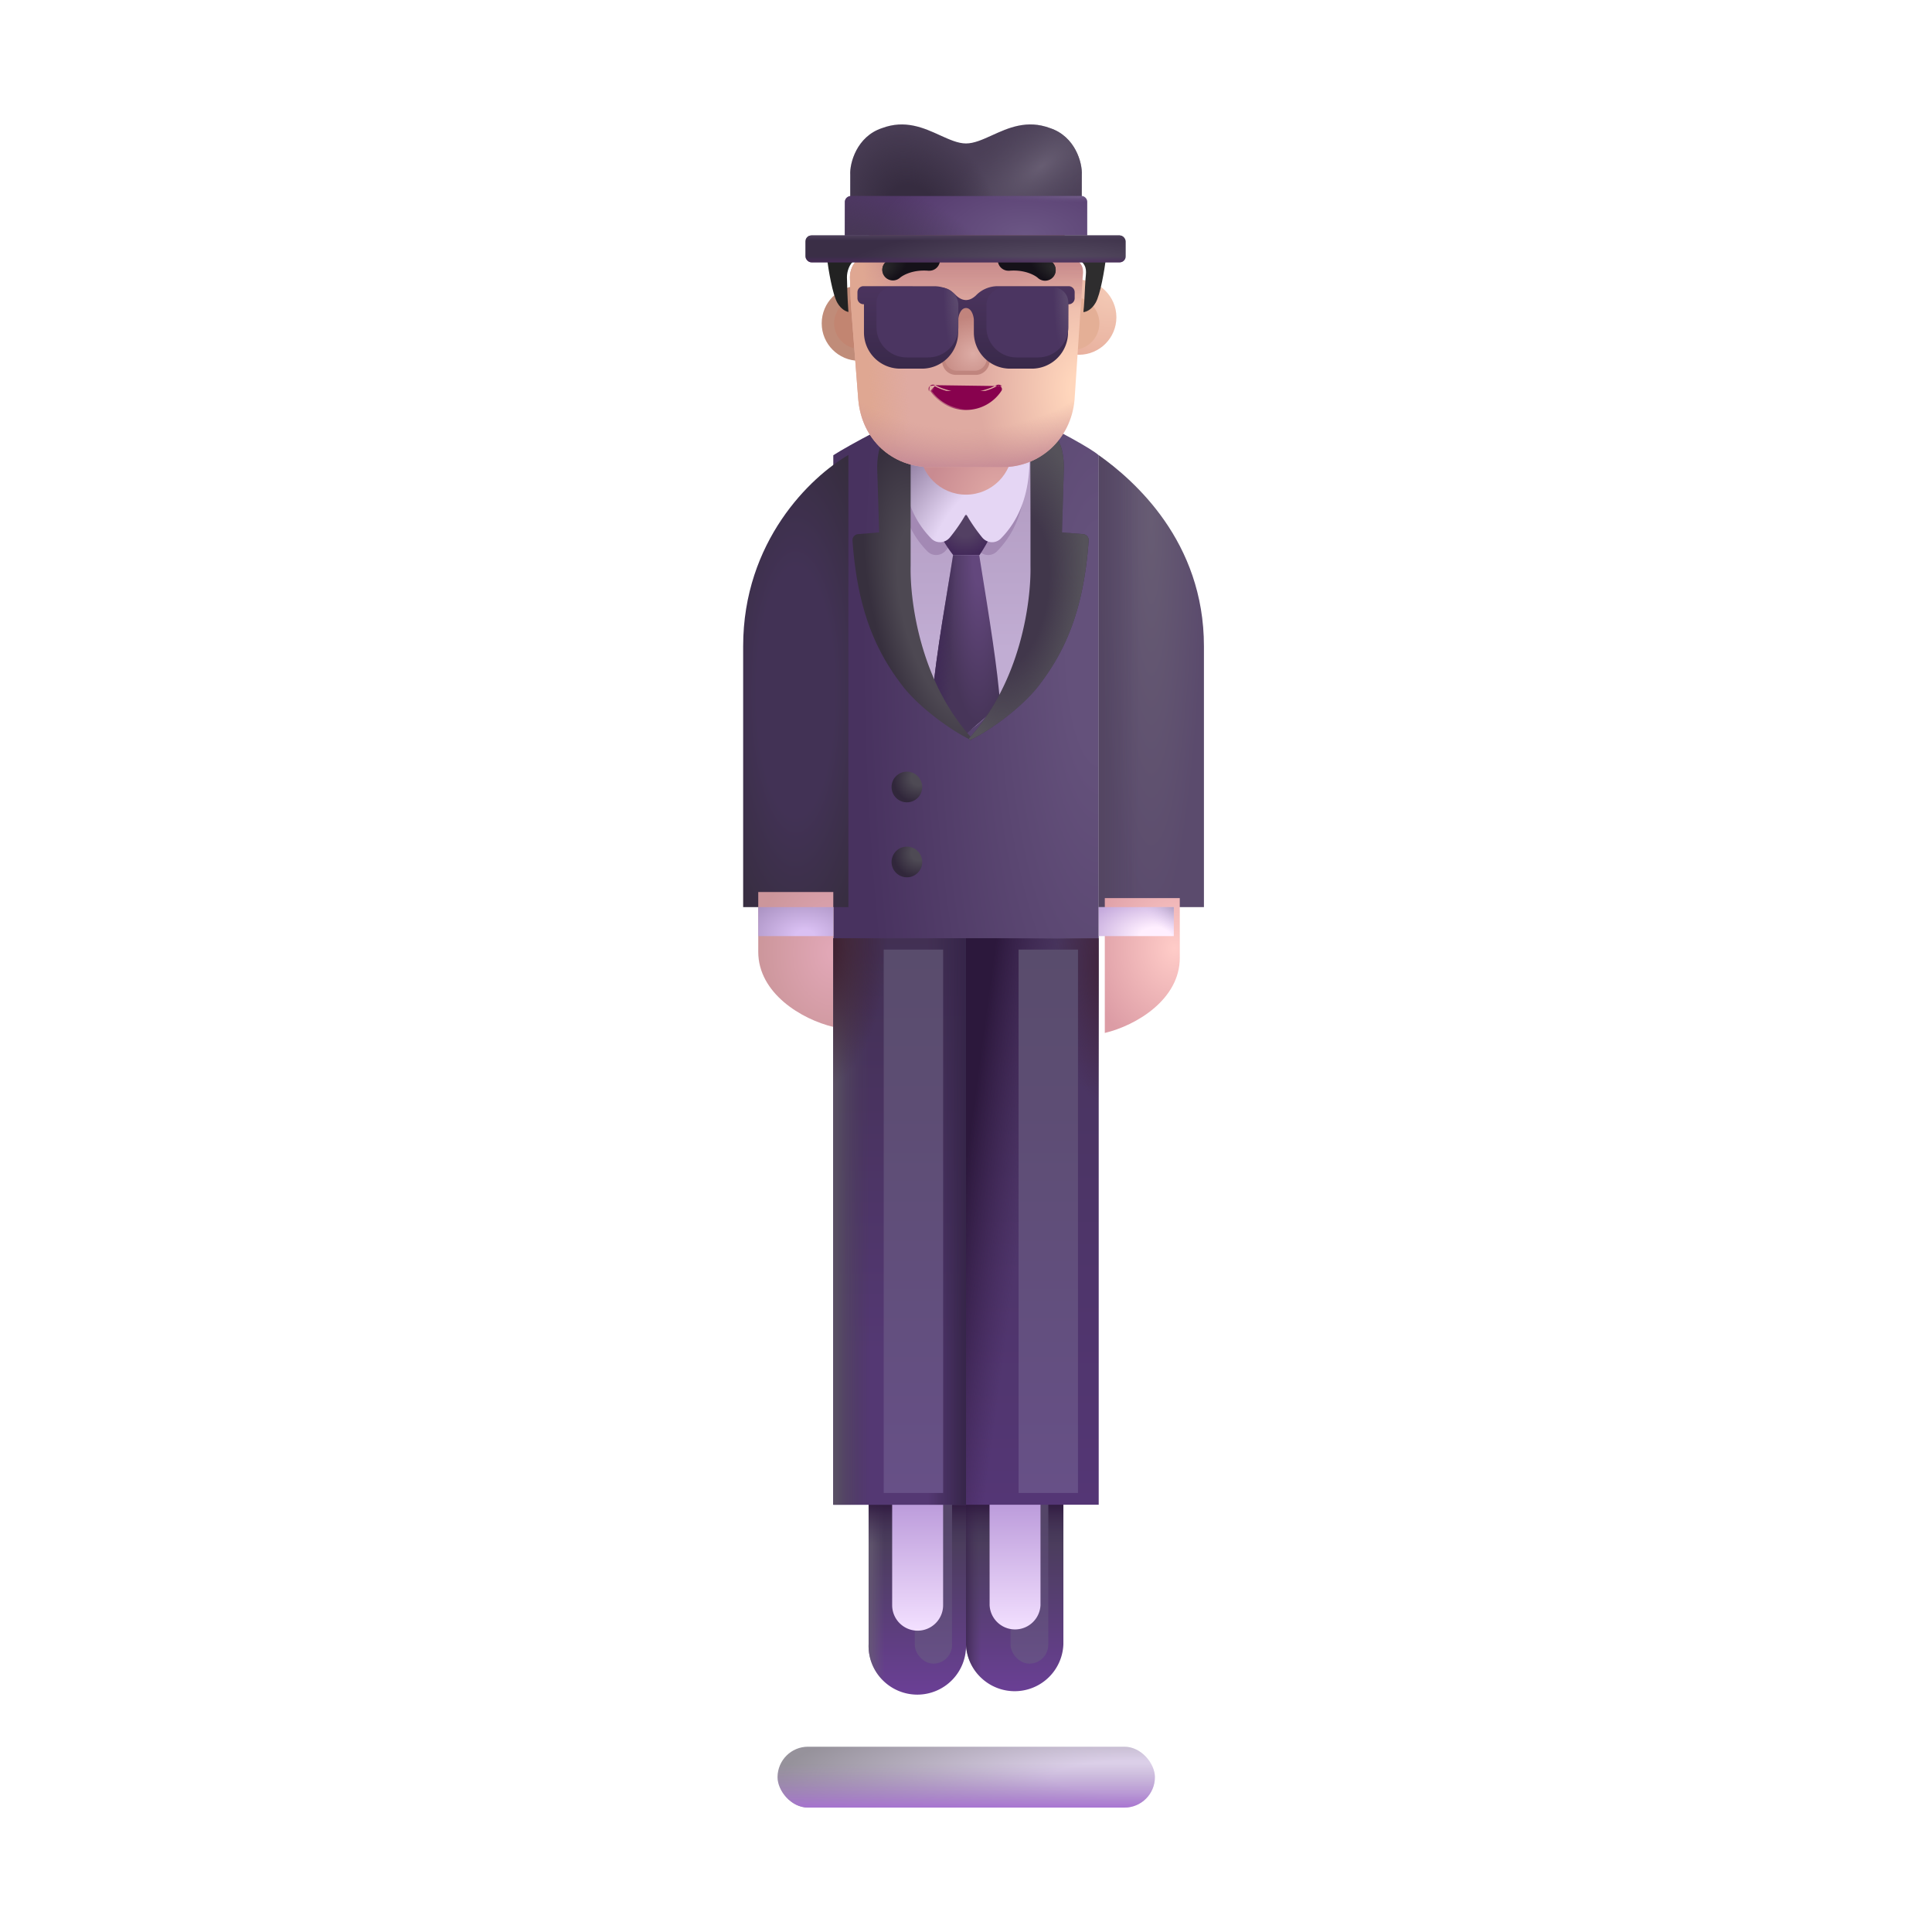 <svg xmlns="http://www.w3.org/2000/svg" fill="none" viewBox="0 0 32 32"><path fill="url(#person-in-suit-levitating-light_svg__a)" d="M14.387 24.728H16v2.505a.807.807 0 1 1-1.613 0z"/><path fill="url(#person-in-suit-levitating-light_svg__b)" d="M14.387 24.728H16v2.505a.807.807 0 1 1-1.613 0z"/><path fill="url(#person-in-suit-levitating-light_svg__c)" d="M14.387 24.728H16v2.505a.807.807 0 1 1-1.613 0z"/><g filter="url(#person-in-suit-levitating-light_svg__d)"><rect width=".617" height="3.031" x="15.152" y="24.524" fill="url(#person-in-suit-levitating-light_svg__e)" rx=".309"/></g><path fill="url(#person-in-suit-levitating-light_svg__f)" d="M14.777 24.79h.844v1.797a.422.422 0 0 1-.844 0z"/><path fill="url(#person-in-suit-levitating-light_svg__g)" d="M16 24.728h1.613v2.505a.807.807 0 0 1-1.613 0z"/><path fill="url(#person-in-suit-levitating-light_svg__h)" d="M16 24.728h1.613v2.505a.807.807 0 0 1-1.613 0z"/><path fill="url(#person-in-suit-levitating-light_svg__i)" d="M16 24.728h1.613v2.505a.807.807 0 0 1-1.613 0z"/><g filter="url(#person-in-suit-levitating-light_svg__j)"><rect width=".625" height="3.031" x="16.738" y="24.524" fill="url(#person-in-suit-levitating-light_svg__k)" rx=".313"/></g><path fill="url(#person-in-suit-levitating-light_svg__l)" d="M16.39 24.79h.844v1.797a.422.422 0 0 1-.843 0z"/><path fill="url(#person-in-suit-levitating-light_svg__m)" d="M13.802 7.54c.251-.162 1.103-.62 1.378-.7h1.75c.641.313 1.138.586 1.268.7v8h-4.396z"/><path fill="url(#person-in-suit-levitating-light_svg__n)" d="M14.91 10.134v-2.89h2.274v2.89c-.182 1.169-.878 1.83-1.204 2.015-.756-.48-1.028-1.544-1.07-2.015"/><g filter="url(#person-in-suit-levitating-light_svg__o)"><circle cx="15.141" cy="12.915" r=".254" fill="url(#person-in-suit-levitating-light_svg__p)"/></g><g filter="url(#person-in-suit-levitating-light_svg__q)"><circle cx="15.141" cy="14.157" r=".254" fill="url(#person-in-suit-levitating-light_svg__r)"/></g><g filter="url(#person-in-suit-levitating-light_svg__s)"><path fill="url(#person-in-suit-levitating-light_svg__t)" d="M12.059 10.704c0-1.737 1.117-2.808 1.743-3.168v7.489h-1.743z"/></g><path fill="url(#person-in-suit-levitating-light_svg__u)" d="M19.941 10.704c0-1.737-1.156-2.75-1.743-3.164v7.485h1.743z"/><path fill="url(#person-in-suit-levitating-light_svg__v)" d="M19.941 10.704c0-1.737-1.156-2.75-1.743-3.164v7.485h1.743z"/><g filter="url(#person-in-suit-levitating-light_svg__w)"><path fill="url(#person-in-suit-levitating-light_svg__x)" d="M18.199 15.025h1.242v.99c0 .687-.718 1.119-1.242 1.244z"/></g><g filter="url(#person-in-suit-levitating-light_svg__y)"><path fill="url(#person-in-suit-levitating-light_svg__z)" d="M13.802 15.025h-1.243v.99c0 .687.719 1.119 1.243 1.244z"/></g><path fill="url(#person-in-suit-levitating-light_svg__A)" d="M19.442 15.505h-1.244v-.48h1.244z"/><path fill="url(#person-in-suit-levitating-light_svg__B)" d="M19.442 15.505h-1.244v-.48h1.244z"/><path fill="url(#person-in-suit-levitating-light_svg__C)" d="M12.559 15.505h1.243v-.48h-1.243z"/><path fill="#5E4E73" d="M13.802 15.54H16v9.383h-2.198z"/><path fill="url(#person-in-suit-levitating-light_svg__D)" d="M13.802 15.54H16v9.383h-2.198z"/><path fill="url(#person-in-suit-levitating-light_svg__E)" d="M13.802 15.54H16v9.383h-2.198z"/><path fill="url(#person-in-suit-levitating-light_svg__F)" d="M13.802 15.54H16v9.383h-2.198z"/><path fill="url(#person-in-suit-levitating-light_svg__G)" d="M13.802 15.54H16v9.383h-2.198z"/><path fill="url(#person-in-suit-levitating-light_svg__H)" d="M16 15.54h2.198v9.383H16z"/><path fill="url(#person-in-suit-levitating-light_svg__I)" d="M16 15.54h2.198v9.383H16z"/><path fill="url(#person-in-suit-levitating-light_svg__J)" d="M16 15.54h2.198v9.383H16z"/><rect width="6.25" height="1.008" x="12.879" y="28.931" fill="url(#person-in-suit-levitating-light_svg__K)" rx=".504"/><rect width="6.25" height="1.008" x="12.879" y="28.931" fill="url(#person-in-suit-levitating-light_svg__L)" rx=".504"/><g filter="url(#person-in-suit-levitating-light_svg__M)"><path fill="#A389B4" d="M14.882 7.718c0 .342.019.948.479 1.414.088.089.23.078.31-.02.081-.1.177-.232.257-.374a.01.01 0 0 1 .017 0c.08.142.176.274.258.375.079.097.221.108.31.019.46-.466.478-1.072.478-1.414z"/></g><path fill="url(#person-in-suit-levitating-light_svg__N)" d="M15.787 9.193a2.4 2.4 0 0 1-.36-.657h1.13a3.2 3.2 0 0 1-.332.657z"/><path fill="url(#person-in-suit-levitating-light_svg__O)" d="M15.426 11.673c.095-.965.261-1.828.36-2.48h.433l.006.039c.174 1.08.298 1.844.341 2.441l-.554.476z"/><path fill="url(#person-in-suit-levitating-light_svg__P)" d="M15.426 11.673c.095-.965.261-1.828.36-2.48h.433l.006.039c.174 1.08.298 1.844.341 2.441l-.554.476z"/><g filter="url(#person-in-suit-levitating-light_svg__Q)"><path fill="url(#person-in-suit-levitating-light_svg__R)" d="M14.946 7.556c0 .342.019.948.479 1.414.088.089.23.078.31-.02.081-.1.177-.232.257-.374a.01.01 0 0 1 .017 0c.08.142.176.274.258.375.079.097.221.108.31.019.459-.466.478-1.072.478-1.414z"/></g><circle cx="16" cy="7.423" r=".77" fill="url(#person-in-suit-levitating-light_svg__S)"/><g filter="url(#person-in-suit-levitating-light_svg__T)"><path fill="url(#person-in-suit-levitating-light_svg__U)" d="M14.983 9.27V7.46l-.423-.305c-.12.117-.134.4-.13.53l.032 1.033-.352.029a.1.1 0 0 0-.09.106c.085 1.196.41 1.863.831 2.41.289.372.827.75 1.123.89.02.01.035-.014.02-.03-.842-.924-1.024-2.244-1.011-2.852"/></g><g filter="url(#person-in-suit-levitating-light_svg__V)"><path fill="#41374B" d="M17.018 9.27V7.46l.422-.305c.12.117.135.4.13.53l-.03 1.033.35.029a.1.1 0 0 1 .092.106c-.086 1.196-.41 1.863-.832 2.41-.29.372-.828.75-1.123.89-.02.01-.035-.014-.021-.03.842-.924 1.024-2.244 1.012-2.852"/><path fill="url(#person-in-suit-levitating-light_svg__W)" d="M17.018 9.27V7.46l.422-.305c.12.117.135.4.13.53l-.03 1.033.35.029a.1.1 0 0 1 .092.106c-.086 1.196-.41 1.863-.832 2.41-.29.372-.828.75-1.123.89-.02.01-.035-.014-.021-.03.842-.924 1.024-2.244 1.012-2.852"/></g><circle cx="14.231" cy="5.355" r=".621" fill="#C08C79"/><g filter="url(#person-in-suit-levitating-light_svg__X)"><circle cx="14.238" cy="5.355" r=".422" fill="#C28571"/></g><g filter="url(#person-in-suit-levitating-light_svg__Y)"><circle cx="17.77" cy="5.355" r=".621" fill="url(#person-in-suit-levitating-light_svg__Z)"/></g><g filter="url(#person-in-suit-levitating-light_svg__aa)"><circle cx="17.77" cy="5.355" r=".439" fill="#E4AF96"/></g><path fill="url(#person-in-suit-levitating-light_svg__ab)" d="M14.1 5.127c-.01-.116-.022-.45-.022-.535 0-.099.04-.218.12-.278l.06-.06c.1-.078.14-.198.14-.317V3.62c0-.1.06-.179.16-.198.239-.06.738-.16 1.456-.16s1.217.1 1.457.16c.08.02.16.099.16.198v.317c0 .12.06.239.139.318.187.13.175.203.16.357-.005.048-.02.444-.034.536l-.098 1.472c-.06.659-.578 1.117-1.195 1.117H15.41c-.637 0-1.135-.458-1.194-1.117z"/><path fill="url(#person-in-suit-levitating-light_svg__ac)" d="M14.1 5.127c-.01-.116-.022-.45-.022-.535 0-.099.04-.218.12-.278l.06-.06c.1-.078.14-.198.14-.317V3.62c0-.1.06-.179.16-.198.239-.06.738-.16 1.456-.16s1.217.1 1.457.16c.08.02.16.099.16.198v.317c0 .12.06.239.139.318.187.13.175.203.16.357-.005.048-.02.444-.034.536l-.098 1.472c-.06.659-.578 1.117-1.195 1.117H15.41c-.637 0-1.135-.458-1.194-1.117z"/><path fill="url(#person-in-suit-levitating-light_svg__ad)" d="M14.1 5.127c-.01-.116-.022-.45-.022-.535 0-.099.04-.218.12-.278l.06-.06c.1-.078.14-.198.14-.317V3.62c0-.1.06-.179.16-.198.239-.06.738-.16 1.456-.16s1.217.1 1.457.16c.08.02.16.099.16.198v.317c0 .12.06.239.139.318.187.13.175.203.16.357-.005.048-.02.444-.034.536l-.098 1.472c-.06.659-.578 1.117-1.195 1.117H15.41c-.637 0-1.135-.458-1.194-1.117z"/><path fill="url(#person-in-suit-levitating-light_svg__ae)" d="M14.1 5.127c-.01-.116-.022-.45-.022-.535 0-.099.04-.218.12-.278l.06-.06c.1-.078.14-.198.14-.317V3.62c0-.1.06-.179.16-.198.239-.06.738-.16 1.456-.16s1.217.1 1.457.16c.08.02.16.099.16.198v.317c0 .12.06.239.139.318.187.13.175.203.16.357-.005.048-.02.444-.034.536l-.098 1.472c-.06.659-.578 1.117-1.195 1.117H15.41c-.637 0-1.135-.458-1.194-1.117z"/><g filter="url(#person-in-suit-levitating-light_svg__af)"><path fill="#222" d="M14.078 4.592c0 .086.012.419.022.535l.003.04c-.05-.01-.123-.048-.183-.15-.08-.136-.149-.551-.173-.742h.49l-.039.04c-.08.059-.12.178-.12.277"/></g><g filter="url(#person-in-suit-levitating-light_svg__ag)"><path fill="#2E2D2E" d="M17.895 5.17c.049-.005.133-.038.201-.154.08-.135.148-.55.173-.741h-.471c.154.116.147.188.133.327l-.001.01-.009.148c-.006.138-.016.328-.025.388z"/></g><g filter="url(#person-in-suit-levitating-light_svg__ah)"><path fill="#C0857E" d="m15.837 5.144-.224.755c-.045.156.064.31.219.31h.33c.155 0 .265-.157.22-.31l-.224-.755a.166.166 0 0 0-.322 0"/></g><path fill="url(#person-in-suit-levitating-light_svg__ai)" d="m15.855 5.198-.198.669c-.04.137.057.274.194.274h.292c.137 0 .234-.14.194-.274l-.198-.669a.147.147 0 0 0-.284 0"/><path fill="#88024E" stroke="url(#person-in-suit-levitating-light_svg__aj)" stroke-width=".04" d="M15.491 6.38c.146.076.32.12.506.12.188 0 .36-.044.506-.12a.08.08 0 0 1 .092.015zm0 0a.08.08 0 0 0-.092.015m.092-.015-.092.015m1.187.08c.032-.048-.023-.104-.074-.078-.149.078-.324.122-.515.122-.189 0-.366-.044-.515-.122l-.074.078m1.178 0a.7.7 0 0 1-.589.315.7.7 0 0 1-.589-.315m1.178 0 .017.011zm-1.178 0-.016.011m.016-.01-.016.01m.007-.09a.07.07 0 0 0-.007.09m.007-.09-.007.09"/><g fill-rule="evenodd" clip-rule="evenodd" filter="url(#person-in-suit-levitating-light_svg__ak)"><path fill="#151119" d="M16.66 4.535c.267-.025.439.08.48.118a.176.176 0 0 0 .239-.259c-.114-.105-.384-.244-.752-.21a.176.176 0 0 0 .032.35"/><path fill="url(#person-in-suit-levitating-light_svg__al)" d="M16.66 4.535c.267-.025.439.08.48.118a.176.176 0 0 0 .239-.259c-.114-.105-.384-.244-.752-.21a.176.176 0 0 0 .032.35"/></g><g fill-rule="evenodd" clip-rule="evenodd" filter="url(#person-in-suit-levitating-light_svg__am)"><path fill="#151119" d="M15.335 4.535c-.268-.025-.44.08-.481.118a.176.176 0 0 1-.238-.259c.114-.105.383-.244.752-.21a.176.176 0 0 1-.033.35"/><path fill="url(#person-in-suit-levitating-light_svg__an)" d="M15.335 4.535c-.268-.025-.44.08-.481.118a.176.176 0 0 1-.238-.259c.114-.105.383-.244.752-.21a.176.176 0 0 1-.033.35"/></g><g filter="url(#person-in-suit-levitating-light_svg__ao)"><path fill="url(#person-in-suit-levitating-light_svg__ap)" d="M14.302 4.74a.1.1 0 0 0-.1.1v.099a.1.1 0 0 0 .1.1h.008v.467a.6.6 0 0 0 .6.6h.36a.6.6 0 0 0 .6-.6v-.208c.003-.062.039-.196.13-.196.093 0 .128.134.13.196v.208a.6.6 0 0 0 .6.6h.36a.6.6 0 0 0 .6-.6V5.04h.01a.1.1 0 0 0 .1-.1v-.1a.1.1 0 0 0-.1-.1h-1.176a.5.5 0 0 0-.358.152l-.004.004c-.069.063-.12.072-.161.074-.042-.002-.093-.011-.162-.074l-.004-.004a.5.5 0 0 0-.358-.151z"/></g><g filter="url(#person-in-suit-levitating-light_svg__aq)"><path fill="#4B3561" d="M14.418 5.11a.25.25 0 0 1 .25-.25h.805a.3.3 0 0 1 .3.3v.36a.5.5 0 0 1-.5.5h-.355a.5.5 0 0 1-.5-.5z"/><path fill="url(#person-in-suit-levitating-light_svg__ar)" d="M14.418 5.11a.25.25 0 0 1 .25-.25h.805a.3.3 0 0 1 .3.3v.36a.5.5 0 0 1-.5.5h-.355a.5.5 0 0 1-.5-.5z"/></g><g filter="url(#person-in-suit-levitating-light_svg__as)"><path fill="#4B3561" d="M17.594 5.11a.25.25 0 0 0-.25-.25h-.806a.3.3 0 0 0-.3.3v.36a.5.5 0 0 0 .5.5h.356a.5.5 0 0 0 .5-.5z"/><path fill="url(#person-in-suit-levitating-light_svg__at)" d="M17.594 5.11a.25.25 0 0 0-.25-.25h-.806a.3.3 0 0 0-.3.3v.36a.5.5 0 0 0 .5.5h.356a.5.5 0 0 0 .5-.5z"/></g><path fill="#4B3F57" d="M14.083 3.356v-.46c-.012-.193.108-.636.526-.774.383-.144.694-.003.963.12.155.07.296.134.428.134.133 0 .274-.064.429-.134.27-.123.58-.264.963-.12.418.138.538.58.526.774v.46z"/><path fill="url(#person-in-suit-levitating-light_svg__au)" d="M14.083 3.356v-.46c-.012-.193.108-.636.526-.774.383-.144.694-.003.963.12.155.07.296.134.428.134.133 0 .274-.064.429-.134.27-.123.58-.264.963-.12.418.138.538.58.526.774v.46z"/><path fill="url(#person-in-suit-levitating-light_svg__av)" d="M14.083 3.356v-.46c-.012-.193.108-.636.526-.774.383-.144.694-.003.963.12.155.07.296.134.428.134.133 0 .274-.064.429-.134.27-.123.58-.264.963-.12.418.138.538.58.526.774v.46z"/><path fill="url(#person-in-suit-levitating-light_svg__aw)" d="M13.993 3.347a.1.1 0 0 1 .1-.1h3.815a.1.1 0 0 1 .1.1V3.9h-4.015z"/><path fill="url(#person-in-suit-levitating-light_svg__ax)" d="M13.993 3.347a.1.1 0 0 1 .1-.1h3.815a.1.1 0 0 1 .1.1V3.9h-4.015z"/><path fill="url(#person-in-suit-levitating-light_svg__ay)" d="M13.993 3.347a.1.1 0 0 1 .1-.1h3.815a.1.1 0 0 1 .1.1V3.9h-4.015z"/><rect width="5.305" height=".445" x="13.34" y="3.9" fill="url(#person-in-suit-levitating-light_svg__az)" rx=".1"/><rect width="5.305" height=".445" x="13.34" y="3.9" fill="url(#person-in-suit-levitating-light_svg__aA)" rx=".1"/><rect width="5.305" height=".445" x="13.34" y="3.9" fill="url(#person-in-suit-levitating-light_svg__aB)" rx=".1"/><g filter="url(#person-in-suit-levitating-light_svg__aC)"><path fill="url(#person-in-suit-levitating-light_svg__aD)" d="M14.637 15.728h.984v9h-.984z"/></g><g filter="url(#person-in-suit-levitating-light_svg__aE)"><path fill="url(#person-in-suit-levitating-light_svg__aF)" d="M16.871 15.728h.984v9h-.984z"/></g><defs><radialGradient id="person-in-suit-levitating-light_svg__m" cx="0" cy="0" r="1" gradientTransform="matrix(-3.937 0 0 -14.215 18.198 10.65)" gradientUnits="userSpaceOnUse"><stop offset=".129" stop-color="#64517B"/><stop offset="1" stop-color="#48325F"/></radialGradient><radialGradient id="person-in-suit-levitating-light_svg__p" cx="0" cy="0" r="1" gradientTransform="rotate(138.976 5.288 9.248)scale(.518 .486)" gradientUnits="userSpaceOnUse"><stop offset=".271" stop-color="#4E4A54"/><stop offset=".844" stop-color="#31273B"/></radialGradient><radialGradient id="person-in-suit-levitating-light_svg__r" cx="0" cy="0" r="1" gradientTransform="rotate(138.976 5.056 9.87)scale(.518 .486)" gradientUnits="userSpaceOnUse"><stop offset=".271" stop-color="#4E4A54"/><stop offset=".844" stop-color="#31273B"/></radialGradient><radialGradient id="person-in-suit-levitating-light_svg__t" cx="0" cy="0" r="1" gradientTransform="matrix(0 5.406 -1.704 0 12.93 11.462)" gradientUnits="userSpaceOnUse"><stop offset=".378" stop-color="#423255"/><stop offset="1" stop-color="#332C38"/></radialGradient><radialGradient id="person-in-suit-levitating-light_svg__u" cx="0" cy="0" r="1" gradientTransform="matrix(0 6.844 -.872 0 19.07 8.587)" gradientUnits="userSpaceOnUse"><stop stop-color="#675C73"/><stop offset="1" stop-color="#5B4B6D"/></radialGradient><radialGradient id="person-in-suit-levitating-light_svg__x" cx="0" cy="0" r="1" gradientTransform="matrix(0 1.797 -1.453 0 19.356 15.853)" gradientUnits="userSpaceOnUse"><stop stop-color="#FFCCC8"/><stop offset="1" stop-color="#DC9CA5"/></radialGradient><radialGradient id="person-in-suit-levitating-light_svg__z" cx="0" cy="0" r="1" gradientTransform="rotate(180 6.9 8.012)scale(1.243 1.641)" gradientUnits="userSpaceOnUse"><stop offset=".067" stop-color="#E1A7B6"/><stop offset="1" stop-color="#CC969B"/></radialGradient><radialGradient id="person-in-suit-levitating-light_svg__A" cx="0" cy="0" r="1" gradientTransform="matrix(0 -.715 1.281 0 19.137 15.505)" gradientUnits="userSpaceOnUse"><stop offset=".202" stop-color="#FFEFFF"/><stop offset="1" stop-color="#BFA3D9"/></radialGradient><radialGradient id="person-in-suit-levitating-light_svg__C" cx="0" cy="0" r="1" gradientTransform="matrix(0 -.684 1.058 0 13.332 15.505)" gradientUnits="userSpaceOnUse"><stop offset=".145" stop-color="#DAC0F3"/><stop offset="1" stop-color="#AA92C2"/></radialGradient><radialGradient id="person-in-suit-levitating-light_svg__F" cx="0" cy="0" r="1" gradientTransform="matrix(1.156 0 0 2.484 13.543 15.54)" gradientUnits="userSpaceOnUse"><stop offset=".23" stop-color="#3E2031"/><stop offset="1" stop-color="#3E2031" stop-opacity="0"/></radialGradient><radialGradient id="person-in-suit-levitating-light_svg__I" cx="0" cy="0" r="1" gradientTransform="matrix(-.906 0 0 -2.393 18.387 15.946)" gradientUnits="userSpaceOnUse"><stop offset=".02" stop-color="#402339"/><stop offset="1" stop-color="#402339" stop-opacity="0"/></radialGradient><radialGradient id="person-in-suit-levitating-light_svg__K" cx="0" cy="0" r="1" gradientTransform="matrix(-5.859 0 0 -1.145 18.824 29.435)" gradientUnits="userSpaceOnUse"><stop offset=".24" stop-color="#DBCFE8"/><stop offset="1" stop-color="#96929B"/></radialGradient><radialGradient id="person-in-suit-levitating-light_svg__N" cx="0" cy="0" r="1" gradientTransform="matrix(0 .496 -.48 0 15.992 8.696)" gradientUnits="userSpaceOnUse"><stop offset=".394" stop-color="#534063"/><stop offset="1" stop-color="#43295A"/></radialGradient><radialGradient id="person-in-suit-levitating-light_svg__O" cx="0" cy="0" r="1" gradientTransform="matrix(0 2.789 -.585 0 16.212 9.193)" gradientUnits="userSpaceOnUse"><stop offset=".174" stop-color="#63477D"/><stop offset="1" stop-color="#473559"/></radialGradient><radialGradient id="person-in-suit-levitating-light_svg__R" cx="0" cy="0" r="1" gradientTransform="rotate(-134.885 10.21 1.053)scale(2.081 2.977)" gradientUnits="userSpaceOnUse"><stop offset=".495" stop-color="#E5D6F4"/><stop offset="1" stop-color="#927FA2"/></radialGradient><radialGradient id="person-in-suit-levitating-light_svg__S" cx="0" cy="0" r="1" gradientTransform="rotate(-134.541 9.938 .618)scale(.998 1.323)" gradientUnits="userSpaceOnUse"><stop stop-color="#DFA7A4"/><stop offset="1" stop-color="#C98B91"/></radialGradient><radialGradient id="person-in-suit-levitating-light_svg__U" cx="0" cy="0" r="1" gradientTransform="matrix(-1.016 .266 -.736 -2.813 15.45 10.118)" gradientUnits="userSpaceOnUse"><stop offset=".546" stop-color="#4D4852"/><stop offset="1" stop-color="#37303E"/></radialGradient><radialGradient id="person-in-suit-levitating-light_svg__W" cx="0" cy="0" r="1" gradientTransform="matrix(1.125 .135 -.3 2.5 16.746 9.655)" gradientUnits="userSpaceOnUse"><stop offset=".496" stop-color="#55525A" stop-opacity="0"/><stop offset="1" stop-color="#55525A"/></radialGradient><radialGradient id="person-in-suit-levitating-light_svg__Z" cx="0" cy="0" r="1" gradientTransform="rotate(116.086 7.597 8.171)scale(1.153)" gradientUnits="userSpaceOnUse"><stop stop-color="#F3C9B5"/><stop offset="1" stop-color="#E8B09E"/></radialGradient><radialGradient id="person-in-suit-levitating-light_svg__ab" cx="0" cy="0" r="1" gradientTransform="matrix(-1.723 -.016 .022 -2.389 17.938 6.446)" gradientUnits="userSpaceOnUse"><stop offset=".127" stop-color="#FFD6BC"/><stop offset="1" stop-color="#DFAAA1"/></radialGradient><radialGradient id="person-in-suit-levitating-light_svg__ae" cx="0" cy="0" r="1" gradientTransform="matrix(0 2.458 -3.687 0 16.008 5.394)" gradientUnits="userSpaceOnUse"><stop offset=".693" stop-color="#D09897" stop-opacity="0"/><stop offset="1" stop-color="#C38795"/></radialGradient><radialGradient id="person-in-suit-levitating-light_svg__ai" cx="0" cy="0" r="1" gradientTransform="matrix(-.18 -.586 .632 -.194 16.12 5.857)" gradientUnits="userSpaceOnUse"><stop stop-color="#DDACA5"/><stop offset="1" stop-color="#C1847D"/></radialGradient><radialGradient id="person-in-suit-levitating-light_svg__aj" cx="0" cy="0" r="1" gradientTransform="matrix(.121 -.203 .609 .363 15.472 6.675)" gradientUnits="userSpaceOnUse"><stop stop-color="#E0B0A3"/><stop offset="1" stop-color="#E0B0A3" stop-opacity="0"/></radialGradient><radialGradient id="person-in-suit-levitating-light_svg__al" cx="0" cy="0" r="1" gradientTransform="rotate(-153.08 9.256 .164)scale(.449 .243)" gradientUnits="userSpaceOnUse"><stop stop-color="#2B2B2C"/><stop offset="1" stop-color="#2B2B2C" stop-opacity="0"/></radialGradient><radialGradient id="person-in-suit-levitating-light_svg__an" cx="0" cy="0" r="1" gradientTransform="matrix(.4 -.203 .11 .217 14.56 4.501)" gradientUnits="userSpaceOnUse"><stop stop-color="#2B2B2C"/><stop offset="1" stop-color="#2B2B2C" stop-opacity="0"/></radialGradient><radialGradient id="person-in-suit-levitating-light_svg__ar" cx="0" cy="0" r="1" gradientTransform="matrix(0 1.133 -.247 0 15.773 4.946)" gradientUnits="userSpaceOnUse"><stop offset=".173" stop-color="#5B496D"/><stop offset="1" stop-color="#5B496D" stop-opacity="0"/></radialGradient><radialGradient id="person-in-suit-levitating-light_svg__at" cx="0" cy="0" r="1" gradientTransform="matrix(0 1.133 -.247 0 17.594 4.946)" gradientUnits="userSpaceOnUse"><stop offset=".173" stop-color="#5B496D"/><stop offset="1" stop-color="#5B496D" stop-opacity="0"/></radialGradient><radialGradient id="person-in-suit-levitating-light_svg__au" cx="0" cy="0" r="1" gradientTransform="rotate(143.094 8.168 4.254)scale(2.511 1.142)" gradientUnits="userSpaceOnUse"><stop stop-color="#675D72"/><stop offset=".77" stop-color="#52495E" stop-opacity="0"/></radialGradient><radialGradient id="person-in-suit-levitating-light_svg__av" cx="0" cy="0" r="1" gradientTransform="matrix(-.852 -1.434 1.149 -.682 15.129 3.544)" gradientUnits="userSpaceOnUse"><stop offset=".297" stop-color="#362C40"/><stop offset="1" stop-color="#362C40" stop-opacity="0"/></radialGradient><radialGradient id="person-in-suit-levitating-light_svg__aw" cx="0" cy="0" r="1" gradientTransform="matrix(0 -1.297 2.453 0 16.98 3.9)" gradientUnits="userSpaceOnUse"><stop stop-color="#6C5785"/><stop offset="1" stop-color="#53386C"/></radialGradient><radialGradient id="person-in-suit-levitating-light_svg__ax" cx="0" cy="0" r="1" gradientTransform="matrix(-1.903 0 0 -.109 18.008 3.247)" gradientUnits="userSpaceOnUse"><stop stop-color="#74608B"/><stop offset="1" stop-color="#634C7C" stop-opacity="0"/></radialGradient><radialGradient id="person-in-suit-levitating-light_svg__ay" cx="0" cy="0" r="1" gradientTransform="matrix(.484 -1.094 2.424 1.074 14.332 4.118)" gradientUnits="userSpaceOnUse"><stop stop-color="#453752"/><stop offset="1" stop-color="#453752" stop-opacity="0"/></radialGradient><radialGradient id="person-in-suit-levitating-light_svg__az" cx="0" cy="0" r="1" gradientTransform="matrix(0 -.773 3.422 0 17.34 4.532)" gradientUnits="userSpaceOnUse"><stop offset=".207" stop-color="#584E64"/><stop offset="1" stop-color="#3A2E46"/></radialGradient><linearGradient id="person-in-suit-levitating-light_svg__a" x1="15.193" x2="15.193" y1="25.493" y2="28.04" gradientUnits="userSpaceOnUse"><stop stop-color="#4A3D5B"/><stop offset="1" stop-color="#6A3F95"/></linearGradient><linearGradient id="person-in-suit-levitating-light_svg__b" x1="14.301" x2="14.645" y1="25.899" y2="25.899" gradientUnits="userSpaceOnUse"><stop stop-color="#685F73"/><stop offset="1" stop-color="#685F73" stop-opacity="0"/></linearGradient><linearGradient id="person-in-suit-levitating-light_svg__c" x1="15.193" x2="15.193" y1="24.845" y2="25.587" gradientUnits="userSpaceOnUse"><stop stop-color="#2D163C"/><stop offset="1" stop-color="#422F57" stop-opacity="0"/></linearGradient><linearGradient id="person-in-suit-levitating-light_svg__e" x1="15.461" x2="15.461" y1="24.524" y2="27.556" gradientUnits="userSpaceOnUse"><stop offset=".196" stop-color="#544568"/><stop offset="1" stop-color="#675086"/></linearGradient><linearGradient id="person-in-suit-levitating-light_svg__f" x1="15.199" x2="15.199" y1="24.79" y2="27.009" gradientUnits="userSpaceOnUse"><stop stop-color="#B998D9"/><stop offset="1" stop-color="#F3E0FF"/></linearGradient><linearGradient id="person-in-suit-levitating-light_svg__g" x1="16.807" x2="16.807" y1="25.493" y2="28.04" gradientUnits="userSpaceOnUse"><stop stop-color="#4A3D5B"/><stop offset="1" stop-color="#6A3F95"/></linearGradient><linearGradient id="person-in-suit-levitating-light_svg__h" x1="15.914" x2="16.258" y1="25.899" y2="25.899" gradientUnits="userSpaceOnUse"><stop stop-color="#311943"/><stop offset="1" stop-color="#4C3F5D" stop-opacity="0"/></linearGradient><linearGradient id="person-in-suit-levitating-light_svg__i" x1="16.807" x2="16.807" y1="24.845" y2="25.587" gradientUnits="userSpaceOnUse"><stop stop-color="#2D163C"/><stop offset="1" stop-color="#422F57" stop-opacity="0"/></linearGradient><linearGradient id="person-in-suit-levitating-light_svg__k" x1="17.051" x2="17.051" y1="24.524" y2="27.556" gradientUnits="userSpaceOnUse"><stop offset=".196" stop-color="#544568"/><stop offset="1" stop-color="#675086"/></linearGradient><linearGradient id="person-in-suit-levitating-light_svg__l" x1="16.813" x2="16.813" y1="24.79" y2="27.009" gradientUnits="userSpaceOnUse"><stop stop-color="#B998D9"/><stop offset="1" stop-color="#F3E0FF"/></linearGradient><linearGradient id="person-in-suit-levitating-light_svg__n" x1="16.047" x2="16.047" y1="8.384" y2="10.759" gradientUnits="userSpaceOnUse"><stop stop-color="#B59FC5"/><stop offset="1" stop-color="#C1ADD3"/></linearGradient><linearGradient id="person-in-suit-levitating-light_svg__v" x1="17.912" x2="18.864" y1="12.068" y2="12.068" gradientUnits="userSpaceOnUse"><stop stop-color="#50445D"/><stop offset="1" stop-color="#50445D" stop-opacity="0"/></linearGradient><linearGradient id="person-in-suit-levitating-light_svg__B" x1="19.535" x2="19.215" y1="14.931" y2="15.345" gradientUnits="userSpaceOnUse"><stop offset=".265" stop-color="#B4A3C5"/><stop offset="1" stop-color="#E7D4FA" stop-opacity="0"/></linearGradient><linearGradient id="person-in-suit-levitating-light_svg__D" x1="14.901" x2="14.901" y1="15.54" y2="22.399" gradientUnits="userSpaceOnUse"><stop stop-color="#423053"/><stop offset="1" stop-color="#543873"/></linearGradient><linearGradient id="person-in-suit-levitating-light_svg__E" x1="13.802" x2="14.418" y1="20.806" y2="20.806" gradientUnits="userSpaceOnUse"><stop stop-color="#595163"/><stop offset="1" stop-color="#473857" stop-opacity="0"/></linearGradient><linearGradient id="person-in-suit-levitating-light_svg__G" x1="16" x2="15.371" y1="18.29" y2="18.29" gradientUnits="userSpaceOnUse"><stop stop-color="#362549"/><stop offset="1" stop-color="#362549" stop-opacity="0"/></linearGradient><linearGradient id="person-in-suit-levitating-light_svg__H" x1="17.099" x2="17.099" y1="15.54" y2="24.923" gradientUnits="userSpaceOnUse"><stop stop-color="#47345C"/><stop offset="1" stop-color="#543675"/></linearGradient><linearGradient id="person-in-suit-levitating-light_svg__J" x1="15.793" x2="16.84" y1="20.79" y2="20.931" gradientUnits="userSpaceOnUse"><stop stop-color="#2C183C"/><stop offset="1" stop-color="#3E2353" stop-opacity="0"/></linearGradient><linearGradient id="person-in-suit-levitating-light_svg__L" x1="16.004" x2="16.004" y1="30.056" y2="29.212" gradientUnits="userSpaceOnUse"><stop offset=".083" stop-color="#A870D4"/><stop offset="1" stop-color="#A189B8" stop-opacity="0"/></linearGradient><linearGradient id="person-in-suit-levitating-light_svg__P" x1="15.582" x2="15.801" y1="10.149" y2="10.157" gradientUnits="userSpaceOnUse"><stop stop-color="#412C57"/><stop offset="1" stop-color="#412C57" stop-opacity="0"/></linearGradient><linearGradient id="person-in-suit-levitating-light_svg__ac" x1="16.008" x2="16.008" y1="4.306" y2="5.103" gradientUnits="userSpaceOnUse"><stop stop-color="#C7898A"/><stop offset="1" stop-color="#C7898A" stop-opacity="0"/></linearGradient><linearGradient id="person-in-suit-levitating-light_svg__ad" x1="14.214" x2="15.027" y1="6.144" y2="6.097" gradientUnits="userSpaceOnUse"><stop offset=".214" stop-color="#DFA792"/><stop offset="1" stop-color="#DFA792" stop-opacity="0"/></linearGradient><linearGradient id="person-in-suit-levitating-light_svg__ap" x1="16.001" x2="16.001" y1="4.74" y2="6.106" gradientUnits="userSpaceOnUse"><stop stop-color="#4B345E"/><stop offset="1" stop-color="#39294A"/></linearGradient><linearGradient id="person-in-suit-levitating-light_svg__aA" x1="16.496" x2="16.496" y1="4.376" y2="4.243" gradientUnits="userSpaceOnUse"><stop stop-color="#4A295C"/><stop offset="1" stop-color="#4A295C" stop-opacity="0"/></linearGradient><linearGradient id="person-in-suit-levitating-light_svg__aB" x1="16.785" x2="16.785" y1="3.853" y2="3.985" gradientUnits="userSpaceOnUse"><stop offset=".464" stop-color="#4A3D57"/><stop offset="1" stop-color="#4A3D57" stop-opacity="0"/></linearGradient><linearGradient id="person-in-suit-levitating-light_svg__aD" x1="15.794" x2="15.794" y1="24.728" y2="15.728" gradientUnits="userSpaceOnUse"><stop stop-color="#675087"/><stop offset="1" stop-color="#594C6C"/></linearGradient><linearGradient id="person-in-suit-levitating-light_svg__aF" x1="18.029" x2="18.029" y1="24.728" y2="15.728" gradientUnits="userSpaceOnUse"><stop stop-color="#675087"/><stop offset="1" stop-color="#594C6C"/></linearGradient><filter id="person-in-suit-levitating-light_svg__d" width="1.017" height="3.431" x="14.952" y="24.325" color-interpolation-filters="sRGB" filterUnits="userSpaceOnUse"><feFlood flood-opacity="0" result="BackgroundImageFix"/><feBlend in="SourceGraphic" in2="BackgroundImageFix" result="shape"/><feGaussianBlur result="effect1_foregroundBlur_4002_683" stdDeviation=".1"/></filter><filter id="person-in-suit-levitating-light_svg__j" width="1.025" height="3.431" x="16.538" y="24.325" color-interpolation-filters="sRGB" filterUnits="userSpaceOnUse"><feFlood flood-opacity="0" result="BackgroundImageFix"/><feBlend in="SourceGraphic" in2="BackgroundImageFix" result="shape"/><feGaussianBlur result="effect1_foregroundBlur_4002_683" stdDeviation=".1"/></filter><filter id="person-in-suit-levitating-light_svg__o" width=".808" height=".808" x="14.637" y="12.611" color-interpolation-filters="sRGB" filterUnits="userSpaceOnUse"><feFlood flood-opacity="0" result="BackgroundImageFix"/><feColorMatrix in="SourceAlpha" result="hardAlpha" values="0 0 0 0 0 0 0 0 0 0 0 0 0 0 0 0 0 0 127 0"/><feOffset dx="-.1" dy=".1"/><feGaussianBlur stdDeviation=".075"/><feComposite in2="hardAlpha" operator="out"/><feColorMatrix values="0 0 0 0 0.267 0 0 0 0 0.165 0 0 0 0 0.357 0 0 0 1 0"/><feBlend in2="BackgroundImageFix" result="effect1_dropShadow_4002_683"/><feBlend in="SourceGraphic" in2="effect1_dropShadow_4002_683" result="shape"/><feColorMatrix in="SourceAlpha" result="hardAlpha" values="0 0 0 0 0 0 0 0 0 0 0 0 0 0 0 0 0 0 127 0"/><feOffset dx="-.02" dy=".02"/><feGaussianBlur stdDeviation=".025"/><feComposite in2="hardAlpha" k2="-1" k3="1" operator="arithmetic"/><feColorMatrix values="0 0 0 0 0.192 0 0 0 0 0.157 0 0 0 0 0.231 0 0 0 1 0"/><feBlend in2="shape" result="effect2_innerShadow_4002_683"/></filter><filter id="person-in-suit-levitating-light_svg__q" width=".808" height=".808" x="14.637" y="13.853" color-interpolation-filters="sRGB" filterUnits="userSpaceOnUse"><feFlood flood-opacity="0" result="BackgroundImageFix"/><feColorMatrix in="SourceAlpha" result="hardAlpha" values="0 0 0 0 0 0 0 0 0 0 0 0 0 0 0 0 0 0 127 0"/><feOffset dx="-.1" dy=".1"/><feGaussianBlur stdDeviation=".075"/><feComposite in2="hardAlpha" operator="out"/><feColorMatrix values="0 0 0 0 0.267 0 0 0 0 0.165 0 0 0 0 0.357 0 0 0 1 0"/><feBlend in2="BackgroundImageFix" result="effect1_dropShadow_4002_683"/><feBlend in="SourceGraphic" in2="effect1_dropShadow_4002_683" result="shape"/><feColorMatrix in="SourceAlpha" result="hardAlpha" values="0 0 0 0 0 0 0 0 0 0 0 0 0 0 0 0 0 0 127 0"/><feOffset dx="-.02" dy=".02"/><feGaussianBlur stdDeviation=".025"/><feComposite in2="hardAlpha" k2="-1" k3="1" operator="arithmetic"/><feColorMatrix values="0 0 0 0 0.192 0 0 0 0 0.157 0 0 0 0 0.231 0 0 0 1 0"/><feBlend in2="shape" result="effect2_innerShadow_4002_683"/></filter><filter id="person-in-suit-levitating-light_svg__s" width="1.993" height="7.488" x="12.059" y="7.536" color-interpolation-filters="sRGB" filterUnits="userSpaceOnUse"><feFlood flood-opacity="0" result="BackgroundImageFix"/><feBlend in="SourceGraphic" in2="BackgroundImageFix" result="shape"/><feColorMatrix in="SourceAlpha" result="hardAlpha" values="0 0 0 0 0 0 0 0 0 0 0 0 0 0 0 0 0 0 127 0"/><feOffset dx=".25"/><feGaussianBlur stdDeviation=".25"/><feComposite in2="hardAlpha" k2="-1" k3="1" operator="arithmetic"/><feColorMatrix values="0 0 0 0 0.341 0 0 0 0 0.314 0 0 0 0 0.369 0 0 0 1 0"/><feBlend in2="shape" result="effect1_innerShadow_4002_683"/></filter><filter id="person-in-suit-levitating-light_svg__w" width="1.343" height="2.384" x="18.198" y="14.874" color-interpolation-filters="sRGB" filterUnits="userSpaceOnUse"><feFlood flood-opacity="0" result="BackgroundImageFix"/><feBlend in="SourceGraphic" in2="BackgroundImageFix" result="shape"/><feColorMatrix in="SourceAlpha" result="hardAlpha" values="0 0 0 0 0 0 0 0 0 0 0 0 0 0 0 0 0 0 127 0"/><feOffset dx=".1" dy="-.15"/><feGaussianBlur stdDeviation=".175"/><feComposite in2="hardAlpha" k2="-1" k3="1" operator="arithmetic"/><feColorMatrix values="0 0 0 0 0.859 0 0 0 0 0.553 0 0 0 0 0.722 0 0 0 1 0"/><feBlend in2="shape" result="effect1_innerShadow_4002_683"/></filter><filter id="person-in-suit-levitating-light_svg__y" width="1.243" height="2.484" x="12.559" y="14.774" color-interpolation-filters="sRGB" filterUnits="userSpaceOnUse"><feFlood flood-opacity="0" result="BackgroundImageFix"/><feBlend in="SourceGraphic" in2="BackgroundImageFix" result="shape"/><feColorMatrix in="SourceAlpha" result="hardAlpha" values="0 0 0 0 0 0 0 0 0 0 0 0 0 0 0 0 0 0 127 0"/><feOffset dy="-.25"/><feGaussianBlur stdDeviation=".25"/><feComposite in2="hardAlpha" k2="-1" k3="1" operator="arithmetic"/><feColorMatrix values="0 0 0 0 0.788 0 0 0 0 0.502 0 0 0 0 0.718 0 0 0 1 0"/><feBlend in2="shape" result="effect1_innerShadow_4002_683"/></filter><filter id="person-in-suit-levitating-light_svg__M" width="2.609" height="1.975" x="14.632" y="7.468" color-interpolation-filters="sRGB" filterUnits="userSpaceOnUse"><feFlood flood-opacity="0" result="BackgroundImageFix"/><feBlend in="SourceGraphic" in2="BackgroundImageFix" result="shape"/><feGaussianBlur result="effect1_foregroundBlur_4002_683" stdDeviation=".125"/></filter><filter id="person-in-suit-levitating-light_svg__Q" width="2.109" height="1.525" x="14.946" y="7.506" color-interpolation-filters="sRGB" filterUnits="userSpaceOnUse"><feFlood flood-opacity="0" result="BackgroundImageFix"/><feBlend in="SourceGraphic" in2="BackgroundImageFix" result="shape"/><feColorMatrix in="SourceAlpha" result="hardAlpha" values="0 0 0 0 0 0 0 0 0 0 0 0 0 0 0 0 0 0 127 0"/><feOffset dy="-.05"/><feGaussianBlur stdDeviation=".075"/><feComposite in2="hardAlpha" k2="-1" k3="1" operator="arithmetic"/><feColorMatrix values="0 0 0 0 0.706 0 0 0 0 0.596 0 0 0 0 0.816 0 0 0 1 0"/><feBlend in2="shape" result="effect1_innerShadow_4002_683"/></filter><filter id="person-in-suit-levitating-light_svg__T" width="2.082" height="5.1" x="14.019" y="7.155" color-interpolation-filters="sRGB" filterUnits="userSpaceOnUse"><feFlood flood-opacity="0" result="BackgroundImageFix"/><feBlend in="SourceGraphic" in2="BackgroundImageFix" result="shape"/><feColorMatrix in="SourceAlpha" result="hardAlpha" values="0 0 0 0 0 0 0 0 0 0 0 0 0 0 0 0 0 0 127 0"/><feOffset dx=".1" dy=".1"/><feGaussianBlur stdDeviation=".15"/><feComposite in2="hardAlpha" k2="-1" k3="1" operator="arithmetic"/><feColorMatrix values="0 0 0 0 0.204 0 0 0 0 0.125 0 0 0 0 0.267 0 0 0 1 0"/><feBlend in2="shape" result="effect1_innerShadow_4002_683"/></filter><filter id="person-in-suit-levitating-light_svg__V" width="2.232" height="5.1" x="15.9" y="7.155" color-interpolation-filters="sRGB" filterUnits="userSpaceOnUse"><feFlood flood-opacity="0" result="BackgroundImageFix"/><feBlend in="SourceGraphic" in2="BackgroundImageFix" result="shape"/><feColorMatrix in="SourceAlpha" result="hardAlpha" values="0 0 0 0 0 0 0 0 0 0 0 0 0 0 0 0 0 0 127 0"/><feOffset dx=".15"/><feGaussianBlur stdDeviation=".15"/><feComposite in2="hardAlpha" k2="-1" k3="1" operator="arithmetic"/><feColorMatrix values="0 0 0 0 0.204 0 0 0 0 0.169 0 0 0 0 0.235 0 0 0 1 0"/><feBlend in2="shape" result="effect1_innerShadow_4002_683"/><feColorMatrix in="SourceAlpha" result="hardAlpha" values="0 0 0 0 0 0 0 0 0 0 0 0 0 0 0 0 0 0 127 0"/><feOffset dx="-.1" dy=".1"/><feGaussianBlur stdDeviation=".125"/><feComposite in2="hardAlpha" k2="-1" k3="1" operator="arithmetic"/><feColorMatrix values="0 0 0 0 0.196 0 0 0 0 0.153 0 0 0 0 0.247 0 0 0 1 0"/><feBlend in2="effect1_innerShadow_4002_683" result="effect2_innerShadow_4002_683"/></filter><filter id="person-in-suit-levitating-light_svg__X" width="1.244" height="1.244" x="13.615" y="4.733" color-interpolation-filters="sRGB" filterUnits="userSpaceOnUse"><feFlood flood-opacity="0" result="BackgroundImageFix"/><feBlend in="SourceGraphic" in2="BackgroundImageFix" result="shape"/><feGaussianBlur result="effect1_foregroundBlur_4002_683" stdDeviation=".1"/></filter><filter id="person-in-suit-levitating-light_svg__Y" width="1.342" height="1.342" x="17.149" y="4.634" color-interpolation-filters="sRGB" filterUnits="userSpaceOnUse"><feFlood flood-opacity="0" result="BackgroundImageFix"/><feBlend in="SourceGraphic" in2="BackgroundImageFix" result="shape"/><feColorMatrix in="SourceAlpha" result="hardAlpha" values="0 0 0 0 0 0 0 0 0 0 0 0 0 0 0 0 0 0 127 0"/><feOffset dx=".1" dy="-.1"/><feGaussianBlur stdDeviation=".1"/><feComposite in2="hardAlpha" k2="-1" k3="1" operator="arithmetic"/><feColorMatrix values="0 0 0 0 0.875 0 0 0 0 0.651 0 0 0 0 0.584 0 0 0 1 0"/><feBlend in2="shape" result="effect1_innerShadow_4002_683"/></filter><filter id="person-in-suit-levitating-light_svg__aa" width="1.178" height="1.178" x="17.181" y="4.766" color-interpolation-filters="sRGB" filterUnits="userSpaceOnUse"><feFlood flood-opacity="0" result="BackgroundImageFix"/><feBlend in="SourceGraphic" in2="BackgroundImageFix" result="shape"/><feGaussianBlur result="effect1_foregroundBlur_4002_683" stdDeviation=".075"/></filter><filter id="person-in-suit-levitating-light_svg__af" width=".541" height=".892" x="13.697" y="4.275" color-interpolation-filters="sRGB" filterUnits="userSpaceOnUse"><feFlood flood-opacity="0" result="BackgroundImageFix"/><feBlend in="SourceGraphic" in2="BackgroundImageFix" result="shape"/><feColorMatrix in="SourceAlpha" result="hardAlpha" values="0 0 0 0 0 0 0 0 0 0 0 0 0 0 0 0 0 0 127 0"/><feOffset dx="-.05"/><feGaussianBlur stdDeviation=".075"/><feComposite in2="hardAlpha" k2="-1" k3="1" operator="arithmetic"/><feColorMatrix values="0 0 0 0 0.039 0 0 0 0 0.02 0 0 0 0 0.039 0 0 0 1 0"/><feBlend in2="shape" result="effect1_innerShadow_4002_683"/></filter><filter id="person-in-suit-levitating-light_svg__ag" width=".521" height=".894" x="17.798" y="4.275" color-interpolation-filters="sRGB" filterUnits="userSpaceOnUse"><feFlood flood-opacity="0" result="BackgroundImageFix"/><feBlend in="SourceGraphic" in2="BackgroundImageFix" result="shape"/><feColorMatrix in="SourceAlpha" result="hardAlpha" values="0 0 0 0 0 0 0 0 0 0 0 0 0 0 0 0 0 0 127 0"/><feOffset dx=".05"/><feGaussianBlur stdDeviation=".075"/><feComposite in2="hardAlpha" k2="-1" k3="1" operator="arithmetic"/><feColorMatrix values="0 0 0 0 0.027 0 0 0 0 0.012 0 0 0 0 0.024 0 0 0 1 0"/><feBlend in2="shape" result="effect1_innerShadow_4002_683"/></filter><filter id="person-in-suit-levitating-light_svg__ah" width="1.289" height="1.691" x="15.353" y="4.769" color-interpolation-filters="sRGB" filterUnits="userSpaceOnUse"><feFlood flood-opacity="0" result="BackgroundImageFix"/><feBlend in="SourceGraphic" in2="BackgroundImageFix" result="shape"/><feGaussianBlur result="effect1_foregroundBlur_4002_683" stdDeviation=".125"/></filter><filter id="person-in-suit-levitating-light_svg__ak" width="1.018" height=".57" x="16.467" y="4.13" color-interpolation-filters="sRGB" filterUnits="userSpaceOnUse"><feFlood flood-opacity="0" result="BackgroundImageFix"/><feBlend in="SourceGraphic" in2="BackgroundImageFix" result="shape"/><feColorMatrix in="SourceAlpha" result="hardAlpha" values="0 0 0 0 0 0 0 0 0 0 0 0 0 0 0 0 0 0 127 0"/><feOffset dx=".05" dy="-.05"/><feGaussianBlur stdDeviation=".05"/><feComposite in2="hardAlpha" k2="-1" k3="1" operator="arithmetic"/><feColorMatrix values="0 0 0 0 0.024 0 0 0 0 0.012 0 0 0 0 0.024 0 0 0 1 0"/><feBlend in2="shape" result="effect1_innerShadow_4002_683"/></filter><filter id="person-in-suit-levitating-light_svg__am" width="1.018" height=".57" x="14.559" y="4.13" color-interpolation-filters="sRGB" filterUnits="userSpaceOnUse"><feFlood flood-opacity="0" result="BackgroundImageFix"/><feBlend in="SourceGraphic" in2="BackgroundImageFix" result="shape"/><feColorMatrix in="SourceAlpha" result="hardAlpha" values="0 0 0 0 0 0 0 0 0 0 0 0 0 0 0 0 0 0 127 0"/><feOffset dx=".05" dy="-.05"/><feGaussianBlur stdDeviation=".05"/><feComposite in2="hardAlpha" k2="-1" k3="1" operator="arithmetic"/><feColorMatrix values="0 0 0 0 0.024 0 0 0 0 0.012 0 0 0 0 0.024 0 0 0 1 0"/><feBlend in2="shape" result="effect1_innerShadow_4002_683"/></filter><filter id="person-in-suit-levitating-light_svg__ao" width="3.598" height="1.366" x="14.202" y="4.74" color-interpolation-filters="sRGB" filterUnits="userSpaceOnUse"><feFlood flood-opacity="0" result="BackgroundImageFix"/><feBlend in="SourceGraphic" in2="BackgroundImageFix" result="shape"/><feColorMatrix in="SourceAlpha" result="hardAlpha" values="0 0 0 0 0 0 0 0 0 0 0 0 0 0 0 0 0 0 127 0"/><feOffset/><feGaussianBlur stdDeviation=".05"/><feComposite in2="hardAlpha" k2="-1" k3="1" operator="arithmetic"/><feColorMatrix values="0 0 0 0 0.196 0 0 0 0 0.137 0 0 0 0 0.251 0 0 0 1 0"/><feBlend in2="shape" result="effect1_innerShadow_4002_683"/></filter><filter id="person-in-suit-levitating-light_svg__aq" width="1.455" height="1.26" x="14.418" y="4.76" color-interpolation-filters="sRGB" filterUnits="userSpaceOnUse"><feFlood flood-opacity="0" result="BackgroundImageFix"/><feBlend in="SourceGraphic" in2="BackgroundImageFix" result="shape"/><feColorMatrix in="SourceAlpha" result="hardAlpha" values="0 0 0 0 0 0 0 0 0 0 0 0 0 0 0 0 0 0 127 0"/><feOffset dx=".1" dy="-.1"/><feGaussianBlur stdDeviation=".15"/><feComposite in2="hardAlpha" k2="-1" k3="1" operator="arithmetic"/><feColorMatrix values="0 0 0 0 0.2 0 0 0 0 0.106 0 0 0 0 0.286 0 0 0 1 0"/><feBlend in2="shape" result="effect1_innerShadow_4002_683"/></filter><filter id="person-in-suit-levitating-light_svg__as" width="1.455" height="1.26" x="16.238" y="4.76" color-interpolation-filters="sRGB" filterUnits="userSpaceOnUse"><feFlood flood-opacity="0" result="BackgroundImageFix"/><feBlend in="SourceGraphic" in2="BackgroundImageFix" result="shape"/><feColorMatrix in="SourceAlpha" result="hardAlpha" values="0 0 0 0 0 0 0 0 0 0 0 0 0 0 0 0 0 0 127 0"/><feOffset dx=".1" dy="-.1"/><feGaussianBlur stdDeviation=".15"/><feComposite in2="hardAlpha" k2="-1" k3="1" operator="arithmetic"/><feColorMatrix values="0 0 0 0 0.2 0 0 0 0 0.106 0 0 0 0 0.286 0 0 0 1 0"/><feBlend in2="shape" result="effect1_innerShadow_4002_683"/></filter><filter id="person-in-suit-levitating-light_svg__aC" width="2.284" height="10.3" x="13.987" y="15.078" color-interpolation-filters="sRGB" filterUnits="userSpaceOnUse"><feFlood flood-opacity="0" result="BackgroundImageFix"/><feBlend in="SourceGraphic" in2="BackgroundImageFix" result="shape"/><feGaussianBlur result="effect1_foregroundBlur_4002_683" stdDeviation=".325"/></filter><filter id="person-in-suit-levitating-light_svg__aE" width="2.284" height="10.3" x="16.221" y="15.078" color-interpolation-filters="sRGB" filterUnits="userSpaceOnUse"><feFlood flood-opacity="0" result="BackgroundImageFix"/><feBlend in="SourceGraphic" in2="BackgroundImageFix" result="shape"/><feGaussianBlur result="effect1_foregroundBlur_4002_683" stdDeviation=".325"/></filter></defs></svg>